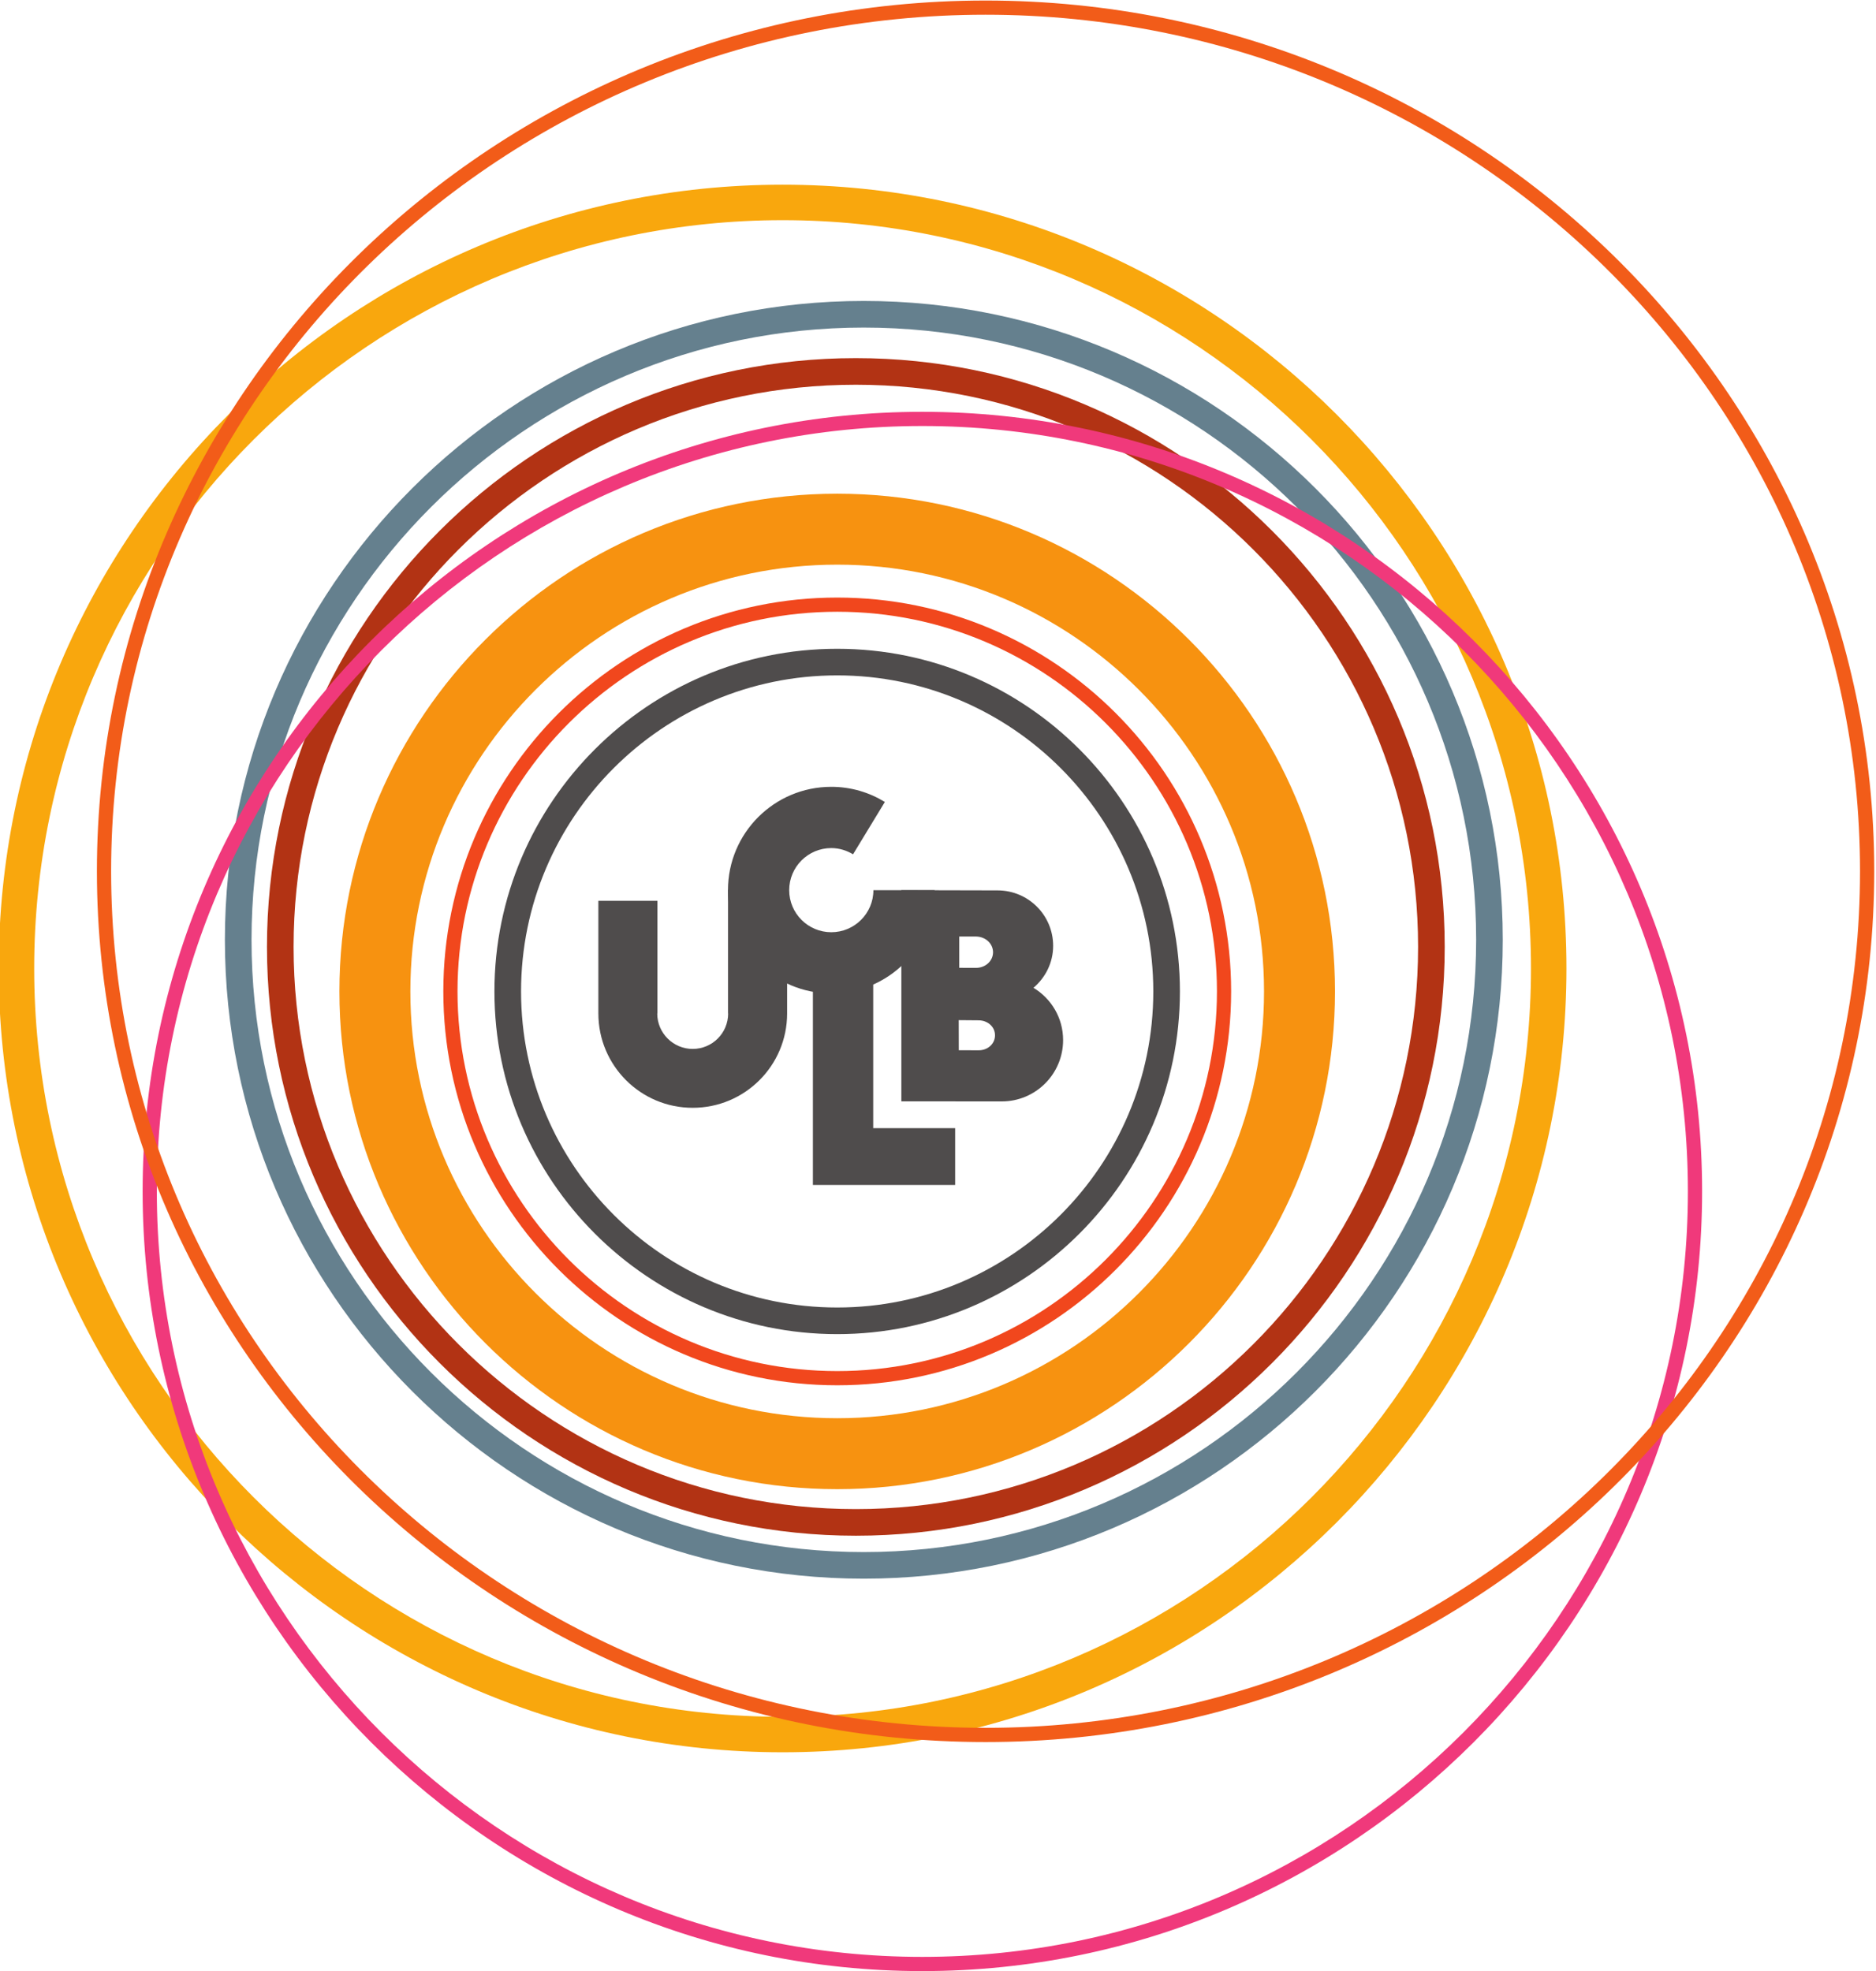 <?xml version="1.0" encoding="UTF-8" standalone="no"?>
<svg
   xmlns:dc="http://purl.org/dc/elements/1.1/"
   xmlns:cc="http://creativecommons.org/ns#"
   xmlns:rdf="http://www.w3.org/1999/02/22-rdf-syntax-ns#"
   xmlns:svg="http://www.w3.org/2000/svg"
   xmlns="http://www.w3.org/2000/svg"
   xmlns:sodipodi="http://sodipodi.sourceforge.net/DTD/sodipodi-0.dtd"
   xmlns:inkscape="http://www.inkscape.org/namespaces/inkscape"
   inkscape:version="1.0 (4035a4fb49, 2020-05-01)"
   sodipodi:docname="ucbl.svg"
   viewBox="0 0 142.344 149.579"
   height="149.579"
   width="142.344"
   xml:space="preserve"
   id="svg2"
   version="1.1"><defs
     id="defs6" /><sodipodi:namedview
     inkscape:current-layer="g10"
     inkscape:window-maximized="0"
     inkscape:window-y="34"
     inkscape:window-x="0"
     inkscape:cy="80.764814"
     inkscape:cx="114.46179"
     inkscape:zoom="2.7792229"
     fit-margin-bottom="0"
     fit-margin-right="0"
     fit-margin-left="0"
     fit-margin-top="0"
     inkscape:pagecheckerboard="true"
     showgrid="false"
     id="namedview4"
     inkscape:window-height="1045"
     inkscape:window-width="1918"
     inkscape:pageshadow="2"
     inkscape:pageopacity="0"
     guidetolerance="10"
     gridtolerance="10"
     objecttolerance="10"
     borderopacity="1"
     bordercolor="#666666"
     pagecolor="#ffffff" /><g
     transform="matrix(1.333,0,0,-1.333,-391.551,162.748)"
     inkscape:label="ink_ext_XXXXXX"
     inkscape:groupmode="layer"
     id="g10"><g
       transform="scale(0.1)"
       id="g12"><path
         id="path14"
         style="fill:#4f4c4c;fill-opacity:1;fill-rule:nonzero;stroke:none"
         d="m 3413.9,836.414 c -99.22,0 -179.94,-80.719 -179.94,-179.934 0,-99.218 80.72,-179.933 179.94,-179.933 99.22,0 179.94,80.715 179.94,179.933 0,99.215 -80.72,179.934 -179.94,179.934 z m 0,-375.023 c -107.58,0 -195.1,87.519 -195.1,195.089 0,107.567 87.52,195.083 195.1,195.083 107.57,0 195.09,-87.516 195.09,-195.083 0,-107.57 -87.52,-195.089 -195.09,-195.089 v 0" /><path
         id="path16"
         style="fill:#f1471d;fill-opacity:1;fill-rule:nonzero;stroke:none"
         d="m 3413.94,872.645 c -119.18,0 -216.15,-96.957 -216.15,-216.137 0,-119.188 96.97,-216.153 216.15,-216.153 119.18,0 216.13,96.965 216.13,216.153 0,119.18 -96.95,216.137 -216.13,216.137 z m 0,-440.375 c -123.65,0 -224.23,100.593 -224.23,224.238 0,123.633 100.58,224.215 224.23,224.215 123.63,0 224.21,-100.582 224.21,-224.215 0,-123.645 -100.58,-224.238 -224.21,-224.238 v 0" /><path
         id="path18"
         style="fill:#f79210;fill-opacity:1;fill-rule:nonzero;stroke:none"
         d="m 3413.94,899.457 c -133.99,0 -242.99,-108.988 -242.99,-242.949 0,-133.985 109,-242.988 242.99,-242.988 133.95,0 242.93,109.003 242.93,242.988 0,133.961 -108.98,242.949 -242.93,242.949 z m 0,-526.328 c -156.26,0 -283.38,127.117 -283.38,283.379 0,156.234 127.12,283.34 283.38,283.34 156.22,0 283.32,-127.106 283.32,-283.34 0,-156.262 -127.1,-283.379 -283.32,-283.379 v 0" /><path
         id="path20"
         style="fill:#b23314;fill-opacity:1;fill-rule:nonzero;stroke:none"
         d="m 3424.55,1001.88 c -176.48,0 -320.07,-143.556 -320.07,-320.013 0,-176.504 143.59,-320.086 320.07,-320.086 176.46,0 320.01,143.582 320.01,320.086 0,176.457 -143.55,320.013 -320.01,320.013 z m 0,-655.255 c -184.84,0 -335.22,150.391 -335.22,335.242 0,184.813 150.38,335.163 335.22,335.163 184.81,0 335.17,-150.35 335.17,-335.163 0,-184.851 -150.36,-335.242 -335.17,-335.242 v 0" /><path
         id="path22"
         style="fill:#65808e;fill-opacity:1;fill-rule:nonzero;stroke:none"
         d="m 3429.04,1034.43 c -192.16,0 -348.5,-156.34 -348.5,-348.508 0,-192.219 156.34,-348.594 348.5,-348.594 192.2,0 348.57,156.375 348.57,348.594 0,192.168 -156.37,348.508 -348.57,348.508 z m 0,-712.258 c -200.51,0 -363.66,163.183 -363.66,363.75 0,200.523 163.15,363.658 363.66,363.658 200.56,0 363.72,-163.135 363.72,-363.658 0,-200.567 -163.16,-363.75 -363.72,-363.75 v 0" /><path
         id="path24"
         style="fill:#f9a70d;fill-opacity:1;fill-rule:nonzero;stroke:none"
         d="m 3382.85,1095.57 c -234.91,0 -426.02,-191.093 -426.02,-425.976 0,-234.934 191.11,-426.055 426.02,-426.055 234.88,0 425.97,191.121 425.97,426.055 0,234.883 -191.09,425.976 -425.97,425.976 z m 0,-872.23 c -246.04,0 -446.22,200.187 -446.22,446.254 0,246.019 200.18,446.176 446.22,446.176 246.02,0 446.16,-200.157 446.16,-446.176 0,-246.067 -200.14,-446.254 -446.16,-446.254 v 0" /><path
         id="path26"
         style="fill:#f0397b;fill-opacity:1;fill-rule:nonzero;stroke:none"
         d="m 3462.36,978.387 c -240.26,0 -435.72,-195.469 -435.72,-435.727 0,-240.301 195.46,-435.801 435.72,-435.801 240.3,0 435.78,195.5 435.78,435.801 0,240.258 -195.48,435.727 -435.78,435.727 z m 0,-879.617 c -244.71,0 -443.81,199.132 -443.81,443.89 0,244.719 199.1,443.805 443.81,443.805 244.75,0 443.87,-199.086 443.87,-443.805 0,-244.758 -199.12,-443.89 -443.87,-443.89 v 0" /><path
         id="path28"
         style="fill:#f25c19;fill-opacity:1;fill-rule:nonzero;stroke:none"
         d="m 3498.36,1212.53 c -274.46,0 -497.74,-218.725 -497.74,-487.577 0,-268.926 223.28,-487.703 497.74,-487.703 274.47,0 497.76,218.777 497.76,487.703 0,268.852 -223.29,487.577 -497.76,487.577 z m 0,-983.37 c -278.92,0 -505.83,222.414 -505.83,495.793 0,273.305 226.91,495.657 505.83,495.657 278.93,0 505.85,-222.352 505.85,-495.657 0,-273.379 -226.92,-495.793 -505.85,-495.793 v 0" /><path
         id="path86"
         style="fill:#4f4c4c;fill-opacity:1;fill-rule:nonzero;stroke:none"
         d="m 3351.77,714.234 v -70.285 h 0.07 c 0,-11.172 -9.04,-20.195 -20.19,-20.195 -11.08,0 -20.17,9.023 -20.17,20.195 h 0.11 v 64.141 h -33.62 v -64.141 c 0,-29.687 24.06,-53.711 53.68,-53.711 29.7,0 53.76,24.024 53.76,53.711 v 70.285 h -33.64" /><path
         id="path88"
         style="fill:#4f4c4c;fill-opacity:1;fill-rule:nonzero;stroke:none"
         d="m 3434.41,578.656 v 93.77 h -34.33 V 546.313 h 80.97 v 32.343 h -46.64" /><path
         id="path90"
         style="fill:#4f4c4c;fill-opacity:1;fill-rule:nonzero;stroke:none"
         d="m 3494.36,622.984 -11.24,0.02 -0.04,17.137 11.38,-0.098 c 5.2,-0.051 9.33,-3.73 9.28,-8.602 -0.04,-4.843 -4.19,-8.527 -9.38,-8.457 z m -1.47,64.774 c 5.37,-0.067 9.73,-3.938 9.73,-9.024 -0.06,-5.058 -4.45,-8.867 -9.84,-8.836 l -9.4,0.028 v 17.832 z m 32.74,-29.199 c 6.81,5.781 11.2,14.296 11.2,23.894 0,17.445 -14.15,31.555 -31.62,31.555 l -54.78,0.129 V 593.91 l 57.14,-0.039 c 19.31,0 34.93,15.625 34.93,34.922 0,12.668 -6.75,23.645 -16.87,29.766" /><path
         id="path92"
         style="fill:#4f4c4c;fill-opacity:1;fill-rule:nonzero;stroke:none"
         d="m 3410.55,690.199 c -13.22,0 -23.96,10.723 -23.96,23.938 0,13.242 10.74,23.965 23.96,23.965 4.54,0 8.79,-1.368 12.38,-3.547 l 18.11,29.804 c -8.88,5.442 -19.28,8.614 -30.49,8.614 -32.49,0 -58.81,-26.336 -58.81,-58.836 0,-32.453 26.32,-58.782 58.81,-58.782 32.48,0 58.82,26.329 58.82,58.782 h -34.85 c 0,-13.215 -10.76,-23.938 -23.97,-23.938" /></g></g></svg>
